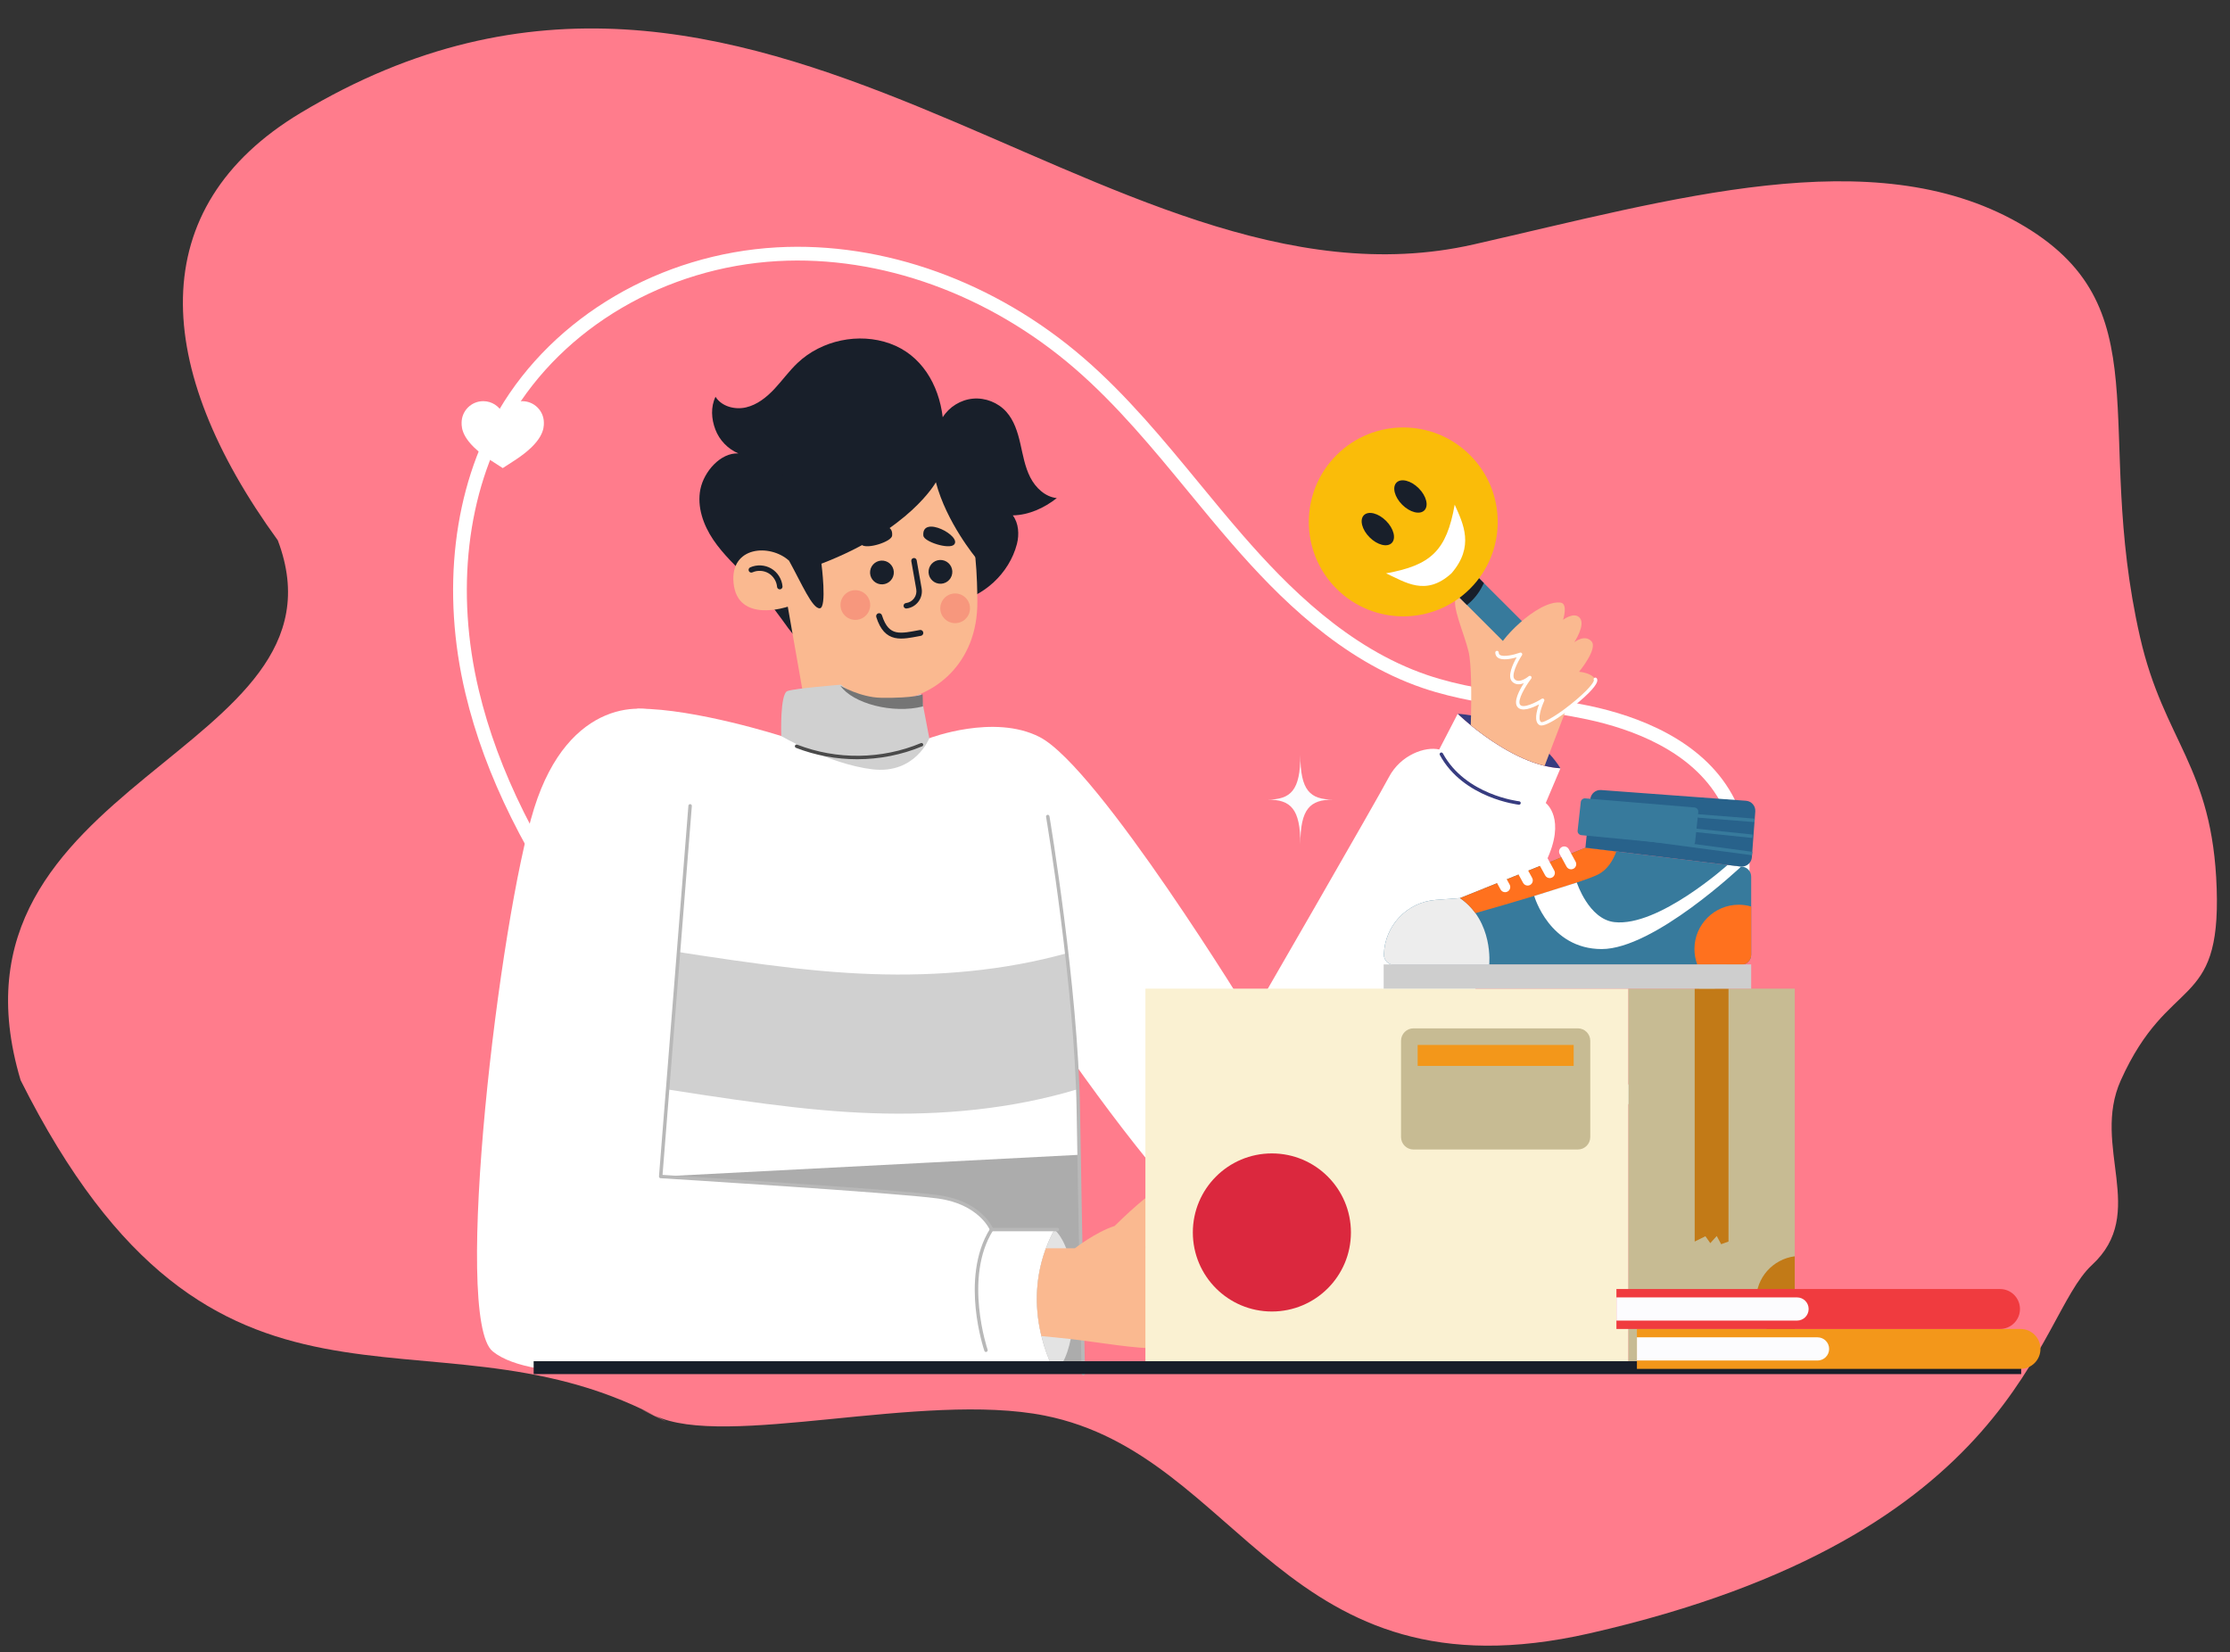 <svg width="301" height="223" viewBox="0 0 301 223" fill="none" xmlns="http://www.w3.org/2000/svg">
<rect x="0" y="0" width="301" height="223" fill="#333333" stroke="none"/>
<g clip-path="url(#clip0_812_566)">
<path fill-rule="evenodd" clip-rule="evenodd" d="M214.538 220.468C272.697 207.246 274.68 177.827 282.348 170.761C290.016 163.694 282.224 154.783 286.266 145.806C292.722 131.468 299.755 136.502 299.203 119.931C298.651 103.36 292.072 100.132 288.849 85.958C282.393 57.559 292.116 41.211 272.419 30.062C252.722 18.914 225.869 26.862 198.916 32.99C148.89 44.363 102.323 -21.831 40.578 15.241C19.3 28.017 20.531 49.587 37.496 72.928C48.412 101.783 -9.395 105.089 2.784 145.806C29.056 198.173 57.199 174.895 88.386 191.069C82.737 188.351 93.618 193.782 88.386 191.069C97.857 195.627 124.484 187.785 141 191.069C167.633 196.364 173.097 229.889 214.538 220.468Z" fill="#FF7C8C"/>
<path d="M116.7 160.969C126.335 166.581 136.839 169.963 147.075 170.749C153.433 171.234 159.39 170.346 165.697 169.404C166.906 169.223 168.122 169.042 169.346 168.869C170.502 168.707 171.65 168.552 172.791 168.398C179.905 167.44 186.625 166.536 193.386 163.945C208.686 158.083 221.398 147.358 229.179 133.748C237.083 119.924 233.887 111.204 232.146 108.096C228.367 101.354 220.302 98.392 214.202 97.095C211.464 96.513 208.622 96.11 205.873 95.721C201.277 95.07 196.525 94.396 192.024 92.862C180.929 89.078 172.476 80.51 166.352 73.469C164.332 71.146 162.343 68.729 160.42 66.391C155.671 60.62 150.762 54.652 145.052 49.721C133.491 39.737 118.875 34.459 104.958 35.241C89.862 36.089 76.052 44.173 68.918 56.338C63.007 66.417 61.445 79.849 64.633 93.19C67.219 104.011 72.61 114.861 81.598 127.333C92.618 142.626 104.1 153.629 116.7 160.969ZM150.774 172.743C149.509 172.743 148.232 172.699 146.933 172.599C136.419 171.792 125.641 168.325 115.766 162.572C102.937 155.098 91.268 143.927 80.092 128.417C70.958 115.743 65.472 104.686 62.828 93.621C59.53 79.819 61.166 65.887 67.317 55.399C74.762 42.705 89.145 34.271 104.854 33.388C119.251 32.581 134.344 38.02 146.264 48.316C152.095 53.351 157.055 59.381 161.853 65.212C163.768 67.54 165.749 69.947 167.752 72.251C173.724 79.117 181.947 87.465 192.623 91.105C196.959 92.583 201.623 93.244 206.134 93.883C208.913 94.277 211.788 94.684 214.588 95.28C221.064 96.657 229.647 99.841 233.765 107.189C237.771 114.34 236.687 124.355 230.791 134.669C222.797 148.651 209.748 159.663 194.049 165.678C187.087 168.346 180.263 169.264 173.039 170.238C171.901 170.391 170.757 170.545 169.605 170.707C168.386 170.879 167.175 171.06 165.971 171.239C160.826 172.008 155.908 172.743 150.774 172.743" fill="white"/>
<path d="M125.435 99.644C125.435 99.644 134.148 96.306 140.328 99.483C148.279 103.571 168.892 137.325 168.892 137.325C168.892 137.325 185.868 107.954 187.459 104.912C189.051 101.87 192.397 100.721 194.261 101.163L196.759 96.34C196.759 96.34 203.893 103.295 210.627 103.701L208.641 108.386C208.641 108.386 211.491 110.482 208.661 116.322C205.832 122.163 186.035 156.72 180.996 163.113C177.817 167.146 168.361 172.075 158.723 161.148C149.086 150.221 138.653 134.231 138.653 134.231" fill="white"/>
<path d="M205.033 108.618C205.025 108.618 205.016 108.618 205.008 108.617C204.934 108.61 197.533 107.763 194.346 101.91C194.285 101.798 194.327 101.657 194.439 101.596C194.551 101.535 194.693 101.576 194.754 101.689C197.822 107.324 204.985 108.148 205.057 108.156C205.184 108.17 205.277 108.284 205.263 108.411C205.251 108.53 205.15 108.618 205.033 108.618" fill="#373C80"/>
<path d="M141.425 110.213C141.425 110.213 145.284 133.081 145.549 149.704C145.814 166.326 146.224 185.369 146.224 185.369H86.841C86.841 185.369 78.684 95.657 86.219 95.657C93.924 95.657 105.452 99.345 105.452 99.345L125.435 99.644" fill="white"/>
<path d="M89.178 158.799L86.108 178.586C86.552 182.82 86.841 185.369 86.841 185.369H146.223C146.223 185.369 145.923 171.377 145.67 156.911L145.477 155.88L89.178 158.799" fill="#ACACAC"/>
<path d="M84.773 146.227C99.505 148.528 108.602 149.947 117.769 150.256C127.108 150.571 136.548 149.708 145.477 147.01C145.261 141.055 144.661 134.539 143.988 128.665C135.502 131.023 126.59 131.776 117.769 131.478C108.502 131.165 99.31 129.719 84.293 127.374C84.361 133.46 84.539 139.916 84.773 146.227Z" fill="#D0D0D0"/>
<path d="M146.224 185.601C146.098 185.601 145.994 185.501 145.992 185.374C145.987 185.184 145.58 166.14 145.317 149.708C145.056 133.293 141.235 110.48 141.196 110.251C141.175 110.125 141.26 110.005 141.386 109.984C141.511 109.961 141.632 110.048 141.654 110.174C141.692 110.403 145.519 133.25 145.781 149.7C146.044 166.132 146.451 185.174 146.456 185.365C146.458 185.493 146.357 185.598 146.229 185.601C146.227 185.601 146.225 185.601 146.224 185.601" fill="#B8B8B8"/>
<path d="M90.131 96.587C93.566 98.697 93.35 101.217 93.151 108.769L89.178 158.799C89.178 158.799 120.881 160.744 126.645 161.544C132.409 162.343 133.843 165.959 133.843 165.959H142.322C136.989 175.849 142.322 185.042 142.322 185.042C142.322 185.042 107.707 185.042 98.665 185.042C89.624 185.042 72.008 186.881 66.504 182.405C60.999 177.929 67.43 123.984 72.099 109.091C76.768 94.199 87.136 94.748 90.131 96.587Z" fill="white"/>
<path d="M144.524 180.738C144.401 181.338 144.255 181.892 144.087 182.396C143.639 183.758 143.039 184.733 142.322 185.041C142.322 185.041 141.689 183.954 141.078 182.117C140.899 181.584 140.725 180.99 140.568 180.34C139.823 177.292 139.476 173.045 141.179 168.484C141.358 167.996 141.566 167.503 141.795 167.01C141.958 166.657 142.131 166.31 142.322 165.956C142.642 166.248 142.927 166.601 143.179 167.01C143.454 167.447 143.7 167.94 143.908 168.484C145.225 171.863 145.303 177.052 144.524 180.738" fill="#E3E3E3"/>
<path d="M133.085 182.485C132.989 182.485 132.899 182.424 132.866 182.328C132.858 182.303 132.016 179.819 131.693 176.57C131.394 173.56 131.49 169.254 133.647 165.836C133.715 165.727 133.859 165.695 133.967 165.763C134.075 165.832 134.107 165.975 134.039 166.083C130.037 172.426 133.272 182.081 133.305 182.177C133.347 182.299 133.282 182.43 133.161 182.472C133.136 182.481 133.11 182.485 133.085 182.485Z" fill="#B8B8B8"/>
<path d="M142.718 166.191H133.843C133.748 166.191 133.663 166.133 133.628 166.046C133.613 166.011 132.161 162.543 126.613 161.774C120.924 160.985 89.481 159.05 89.164 159.031C89.102 159.027 89.043 158.998 89.003 158.951C88.962 158.904 88.941 158.842 88.947 158.78L92.92 108.751C92.931 108.623 93.04 108.529 93.17 108.538C93.298 108.548 93.393 108.66 93.383 108.788L89.428 158.582C92.347 158.762 121.232 160.559 126.677 161.314C131.916 162.041 133.651 165.019 133.993 165.727H142.718C142.846 165.727 142.95 165.831 142.95 165.959C142.95 166.088 142.846 166.191 142.718 166.191" fill="#B8B8B8"/>
<path d="M210.626 103.699C209.915 103.654 209.203 103.542 208.491 103.368C204.507 102.404 200.669 99.642 198.518 97.888C197.414 96.98 196.758 96.341 196.758 96.341C196.758 96.341 197.453 96.375 198.556 96.56C201.112 96.997 205.857 98.246 209.113 101.737C209.668 102.326 210.178 102.976 210.626 103.699" fill="#373C80"/>
<path d="M212.324 93.344L209.113 101.737L208.491 103.368C204.507 102.404 200.669 99.642 198.518 97.888C198.534 97.54 198.546 97.081 198.556 96.56C198.608 93.943 198.629 89.606 198.221 87.937C197.626 85.471 195.845 81.61 196.567 80.641C197.296 79.677 201.918 83.594 202.972 86.446L212.324 93.344" fill="#FAB990"/>
<path d="M207.09 85.502L204.466 88.126L189.759 73.42L192.383 70.796L207.09 85.502Z" fill="#377A9C"/>
<path d="M198.347 81.373C199.248 80.567 199.841 79.672 200.294 78.706L192.383 70.796L189.759 73.42L198.004 81.665C198.127 81.562 198.245 81.465 198.347 81.373" fill="#181F2A"/>
<path d="M180.395 79.461C185.374 84.44 193.446 84.44 198.424 79.461C203.403 74.483 203.403 66.411 198.424 61.432C193.446 56.453 185.374 56.453 180.395 61.432C175.416 66.411 175.416 74.483 180.395 79.461Z" fill="#FABC09"/>
<path d="M187.088 70.302C188.126 71.338 188.468 72.677 187.853 73.292C187.238 73.907 185.899 73.564 184.863 72.527C183.826 71.49 183.484 70.152 184.098 69.537C184.713 68.923 186.052 69.265 187.088 70.302" fill="#181F2A"/>
<path d="M189.265 68.125C190.302 69.162 191.641 69.504 192.255 68.89C192.87 68.275 192.528 66.936 191.491 65.899C190.454 64.862 189.115 64.52 188.5 65.135C187.886 65.749 188.228 67.088 189.265 68.125Z" fill="#181F2A"/>
<path d="M196.351 68.121C195.249 74.343 193.148 76.296 187.085 77.388C189.665 78.554 192.431 80.557 195.911 77.388C199.043 73.771 197.517 70.702 196.351 68.121Z" fill="white"/>
<path d="M210.627 81.336C207.518 80.976 202.024 86.699 202.06 88.079C202.097 89.46 205.237 88.313 205.237 88.313C205.237 88.313 203.461 91.021 204.273 91.841C205.085 92.661 206.496 91.453 206.496 91.453C206.496 91.453 204.332 94.299 204.981 95.244C205.629 96.188 208.222 94.516 208.222 94.516C208.222 94.516 206.985 97.134 207.911 97.667C208.838 98.2 215.901 92.619 215.337 91.692C214.773 90.764 213.133 90.678 213.133 90.678C213.133 90.678 215.727 87.547 214.808 86.557C213.89 85.566 212.495 86.685 212.495 86.685C212.495 86.685 214.009 84.408 213.269 83.443C212.529 82.478 210.976 83.661 210.976 83.661C210.976 83.661 211.696 81.459 210.627 81.336" fill="#FAB990"/>
<path d="M208.046 97.925C207.947 97.925 207.863 97.907 207.796 97.868C207.009 97.415 207.411 95.944 207.74 95.067C206.868 95.536 205.346 96.186 204.789 95.375C204.293 94.652 205.056 93.189 205.686 92.208C205.184 92.408 204.578 92.478 204.108 92.004C203.406 91.296 204.213 89.608 204.717 88.723C203.981 88.932 202.78 89.178 202.19 88.777C201.962 88.621 201.836 88.382 201.828 88.086C201.825 87.958 201.926 87.851 202.054 87.847C202.056 87.847 202.059 87.847 202.06 87.847C202.186 87.847 202.289 87.948 202.292 88.073C202.297 88.222 202.345 88.321 202.451 88.393C202.932 88.72 204.366 88.384 205.157 88.095C205.252 88.061 205.356 88.091 205.419 88.169C205.481 88.247 205.486 88.357 205.431 88.44C204.784 89.427 203.943 91.178 204.438 91.678C205.09 92.338 206.333 91.288 206.345 91.277C206.436 91.2 206.57 91.204 206.655 91.284C206.742 91.366 206.752 91.499 206.681 91.594C205.883 92.643 204.769 94.525 205.172 95.112C205.564 95.684 207.311 94.826 208.097 94.321C208.184 94.265 208.298 94.273 208.375 94.341C208.453 94.409 208.477 94.521 208.432 94.615C208.059 95.406 207.468 97.144 208.027 97.466C208.352 97.606 210.44 96.443 212.858 94.368C214.825 92.68 215.17 91.935 215.136 91.807C215.07 91.697 215.105 91.557 215.215 91.49C215.325 91.424 215.469 91.462 215.535 91.571C215.682 91.814 215.697 92.25 214.49 93.486C213.112 94.897 209.327 97.925 208.046 97.925" fill="white"/>
<path d="M164.819 172.132C164.819 172.132 166.876 174.07 162.606 175.79C162.606 175.79 164.097 177.774 160.594 178.99C160.594 178.99 162.101 182.015 156.538 182.015C152.873 182.015 148.923 181.254 144.524 180.738C143.824 180.654 143.112 180.582 142.389 180.514C141.639 180.441 141.022 180.385 140.568 180.34C139.823 177.292 139.476 173.045 141.179 168.484H145.09C145.09 168.484 147.942 166.27 150.447 165.48C150.447 165.48 156.812 159.132 156.812 160.913C156.812 162.83 154.605 168.461 154.605 168.461C154.605 168.461 162.443 168.461 165.436 168.461C168.428 168.461 167.56 170.663 164.819 172.132" fill="#FAB990"/>
<path d="M128.65 81.344C132.715 80.648 136.231 77.413 137.263 73.42C137.592 72.147 137.502 70.61 136.704 69.564C138.87 69.523 140.944 68.57 142.646 67.231C141.069 67.07 139.777 65.833 139.057 64.421C138.337 63.009 138.075 61.417 137.72 59.872C137.365 58.327 136.88 56.749 135.82 55.571C134.709 54.335 133.002 53.662 131.347 53.806C129.692 53.95 128.127 54.908 127.247 56.318C126.713 51.87 124.35 47.893 120.136 46.375C115.922 44.856 110.891 45.913 107.644 48.997C106.518 50.066 105.607 51.34 104.547 52.475C103.486 53.609 102.216 54.631 100.704 54.985C99.192 55.339 97.407 54.87 96.578 53.557C95.914 54.941 96.014 56.535 96.557 57.971C97.099 59.407 98.249 60.602 99.662 61.201C97.25 61.079 95.019 63.66 94.538 66.027C94.058 68.394 94.929 70.862 96.281 72.863C97.632 74.865 99.439 76.507 101.105 78.254C102.711 79.937 104.198 81.733 105.552 83.624C106.674 85.189 107.841 86.927 109.672 87.527C110.849 87.912 112.129 87.758 113.349 87.542C119.16 86.512 122.833 82.34 128.65 81.344" fill="#181F2A"/>
<path d="M109.006 97.087L106.333 81.887C106.333 81.887 99.542 84.216 99.012 78.668C98.54 73.725 103.919 73.353 106.502 75.677C106.502 75.677 101.866 58.414 116.804 57.054C131.741 55.694 131.869 76.152 131.922 81.103C132.016 89.822 125.755 94.002 121.231 94.432L121.154 97.662C121.154 97.662 121.509 102.341 117.113 102.514C111.253 102.744 109.006 97.087 109.006 97.087" fill="#FAB990"/>
<path d="M122.28 82.131C122.311 82.135 122.342 82.135 122.373 82.131C123.019 82.052 123.586 81.719 123.973 81.197C124.36 80.675 124.509 80.034 124.397 79.395L123.732 75.623C123.697 75.423 123.504 75.288 123.305 75.324C123.104 75.359 122.971 75.55 123.006 75.75L123.672 79.522C123.748 79.961 123.645 80.401 123.38 80.759C123.115 81.117 122.726 81.345 122.283 81.399C122.08 81.424 121.937 81.609 121.962 81.81C121.983 81.98 122.118 82.109 122.28 82.131" fill="#181F2A"/>
<path d="M128.759 73.526C129.939 72.403 124.372 69.417 124.63 72.301C124.703 73.119 128.064 74.187 128.759 73.526Z" fill="#181F2A"/>
<path d="M116.29 73.526C115.109 72.403 120.677 69.417 120.418 72.301C120.345 73.119 116.985 74.187 116.29 73.526Z" fill="#181F2A"/>
<path d="M117.454 77.043C117.328 77.92 117.938 78.734 118.816 78.859C119.693 78.984 120.506 78.374 120.631 77.497C120.757 76.619 120.147 75.806 119.269 75.681C118.392 75.556 117.579 76.166 117.454 77.043" fill="#181F2A"/>
<path d="M125.349 76.961C125.224 77.838 125.833 78.651 126.711 78.776C127.589 78.902 128.402 78.292 128.527 77.414C128.652 76.536 128.042 75.724 127.165 75.598C126.287 75.473 125.474 76.083 125.349 76.961Z" fill="#181F2A"/>
<path d="M105.206 79.545C105.231 79.549 105.257 79.549 105.285 79.547C105.488 79.53 105.638 79.351 105.621 79.148C105.538 78.163 104.956 77.24 104.103 76.738C103.249 76.236 102.16 76.177 101.258 76.583C101.073 76.667 100.99 76.886 101.073 77.071C101.158 77.256 101.376 77.337 101.561 77.255C102.249 76.944 103.079 76.99 103.73 77.372C104.38 77.755 104.823 78.459 104.887 79.211C104.902 79.386 105.037 79.523 105.206 79.545Z" fill="#181F2A"/>
<path d="M131.73 75.297C131.73 75.297 127.755 70.539 126.324 65.092C126.324 65.092 122.808 71.512 110.876 76.084C110.876 76.084 111.656 82.083 110.643 82.108C109.63 82.133 108.227 78.808 106.502 75.678C104.778 72.546 102.338 69.744 102.338 69.744L109.739 56.985L114.398 55.334L120.038 55.023L125.074 57.144L129.081 59.705L132.273 65.649L133.122 70.474L131.73 75.297" fill="#181F2A"/>
<path d="M117.094 82.821C116.255 83.988 114.536 83.945 113.756 82.737C113.323 82.066 113.346 81.158 113.812 80.51C114.65 79.341 116.37 79.384 117.15 80.593C117.583 81.265 117.56 82.172 117.094 82.821Z" fill="#F7977D"/>
<path d="M130.564 83.263C129.725 84.431 128.007 84.389 127.227 83.18C126.794 82.509 126.816 81.602 127.282 80.953C128.121 79.784 129.841 79.827 130.62 81.036C131.053 81.708 131.03 82.615 130.564 83.263Z" fill="#F7977D"/>
<path d="M125.434 99.644L124.29 93.635C124.29 93.635 122.887 94.554 118.463 94.475C115.818 94.427 113.512 92.418 113.512 92.418C113.512 92.418 107.316 92.905 106.286 93.274C105.254 93.642 105.452 99.345 105.452 99.345C105.452 99.345 111.923 103.137 117.73 103.835C123.537 104.535 125.434 99.644 125.434 99.644" fill="#D0D0D0"/>
<path d="M124.538 93.717L124.576 95.351C120.499 96.392 115.084 94.945 113.44 92.562C113.44 92.562 116.174 94.136 118.897 94.181C123.453 94.256 124.538 93.717 124.538 93.717Z" fill="#757575"/>
<path d="M115.694 102.478C112.882 102.478 110.07 101.966 107.438 100.939C107.318 100.892 107.259 100.758 107.306 100.639C107.353 100.519 107.487 100.46 107.606 100.507C112.936 102.585 119.018 102.511 124.295 100.304C124.413 100.255 124.549 100.311 124.598 100.429C124.648 100.547 124.592 100.683 124.474 100.732C121.694 101.895 118.694 102.478 115.694 102.478" fill="#4A4A4A"/>
<path d="M219.803 133.444H154.605V185.041H219.803V133.444Z" fill="#FAF1D2"/>
<path d="M219.803 133.444H242.252V185.041H219.803V133.444Z" fill="#C7BB93"/>
<path d="M233.31 167.579V133.444H228.745V167.579L230.193 166.862L230.852 167.794L231.72 166.832L232.318 167.939L233.31 167.579" fill="#C27A17"/>
<path d="M190.79 155.157H212.97C213.899 155.157 214.651 154.404 214.651 153.476V140.483C214.651 139.555 213.899 138.802 212.97 138.802H190.79C189.862 138.802 189.109 139.555 189.109 140.483V153.476C189.109 154.404 189.862 155.157 190.79 155.157Z" fill="#C7BB93"/>
<path d="M212.41 143.873V141.043H191.351V143.873H212.41Z" fill="#F3971A"/>
<path d="M182.345 166.353C182.345 172.245 177.568 177.022 171.676 177.022C165.783 177.022 161.007 172.245 161.007 166.353C161.007 160.46 165.783 155.684 171.676 155.684C177.568 155.684 182.345 160.46 182.345 166.353Z" fill="#DB283E"/>
<path d="M242.252 169.57C239.311 169.948 237.036 172.455 237.036 175.499C237.036 178.543 239.311 181.051 242.252 181.428V169.57Z" fill="#C27A17"/>
<path d="M235.015 130.228C235.764 130.228 236.37 129.62 236.37 128.872V118.322C236.37 117.573 235.764 116.967 235.015 116.967L213.996 114.42L197.07 121.218L193.803 121.464C189.918 121.757 186.889 124.946 186.796 128.84C186.778 129.601 187.39 130.228 188.151 130.228H188.3H235.015" fill="#377A9C"/>
<path d="M197.07 121.218L193.803 121.464C189.918 121.756 186.889 124.946 186.796 128.84C186.778 129.601 187.39 130.228 188.151 130.228H201.01C201.01 130.228 201.638 124.385 197.07 121.218" fill="#EDEDED"/>
<path d="M213.996 114.42L197.07 121.218C197.936 121.819 198.614 122.516 199.147 123.251C202.998 122.158 213.443 119.15 215.659 118.057C216.99 117.4 217.743 116.093 218.166 114.925L213.996 114.42" fill="#FF711E"/>
<path d="M207.087 120.935C207.087 120.935 209.129 128.101 216.195 128.101C223.26 128.101 235.015 116.967 235.015 116.967L233.191 116.745C233.191 116.745 223.876 125.138 217.91 124.465C214.44 124.073 212.837 119.125 212.837 119.125L207.087 120.935" fill="white"/>
<path d="M234.696 122.117C231.391 122.117 228.712 124.797 228.712 128.101C228.712 128.851 228.856 129.566 229.108 130.228H235.015C235.764 130.228 236.37 129.62 236.37 128.872V122.359C235.839 122.204 235.278 122.117 234.696 122.117Z" fill="#FF711E"/>
<path d="M213.996 114.42L214.661 107.852C214.735 107.122 215.377 106.583 216.11 106.637L235.672 108.084C236.42 108.139 236.98 108.79 236.924 109.537L236.464 115.712C236.411 116.419 235.822 116.967 235.112 116.967H235.015L213.996 114.42" fill="#28628B"/>
<path d="M236.817 110.963L214.529 109.207L214.565 108.745L236.853 110.501L236.817 110.963Z" fill="#377A9C"/>
<path d="M236.514 113.105L214.415 110.812L214.463 110.351L236.562 112.643L236.514 113.105Z" fill="#377A9C"/>
<path d="M236.471 115.435L214.187 112.463L214.248 112.002L236.533 114.975L236.471 115.435" fill="#377A9C"/>
<path d="M212.06 117.336C211.813 117.336 211.575 117.205 211.448 116.973L210.524 115.278C210.34 114.94 210.465 114.517 210.802 114.334C211.139 114.151 211.562 114.274 211.747 114.612L212.671 116.307C212.855 116.645 212.73 117.067 212.392 117.252C212.287 117.309 212.173 117.336 212.06 117.336" fill="white"/>
<path d="M209.177 118.523C208.931 118.523 208.692 118.391 208.565 118.16L207.641 116.465C207.458 116.127 207.582 115.704 207.92 115.52C208.256 115.337 208.68 115.461 208.864 115.798L209.788 117.494C209.972 117.831 209.847 118.254 209.51 118.438C209.404 118.496 209.29 118.523 209.177 118.523" fill="white"/>
<path d="M206.198 119.531C205.951 119.531 205.712 119.401 205.586 119.169L204.758 117.651C204.575 117.314 204.699 116.891 205.037 116.707C205.373 116.524 205.797 116.647 205.981 116.985L206.808 118.502C206.992 118.84 206.868 119.262 206.53 119.447C206.424 119.504 206.31 119.531 206.198 119.531" fill="white"/>
<path d="M203.155 120.425C202.909 120.425 202.67 120.294 202.543 120.062L201.876 118.838C201.692 118.5 201.817 118.077 202.154 117.894C202.491 117.711 202.914 117.834 203.098 118.172L203.766 119.396C203.95 119.733 203.825 120.156 203.488 120.34C203.382 120.398 203.268 120.425 203.155 120.425" fill="white"/>
<path d="M213.974 107.761L228.719 108.989C229.032 109.015 229.262 109.294 229.229 109.606L228.803 113.64C228.77 113.946 228.498 114.168 228.192 114.139L213.448 112.726C213.137 112.697 212.91 112.418 212.944 112.107L213.37 108.257C213.403 107.956 213.671 107.735 213.974 107.761" fill="#377A9C"/>
<path d="M236.37 133.444H186.763V130.174H236.37V133.444Z" fill="#CECECE"/>
<path d="M175.519 101.905C175.519 106.69 176.811 107.926 179.949 107.926C176.811 107.926 175.519 109.163 175.519 113.948C175.519 109.163 174.226 107.926 171.089 107.926C174.226 107.926 175.519 106.69 175.519 101.905Z" fill="#FCFCFE"/>
<path d="M272.814 185.472H72.031V183.732H272.814V185.472Z" fill="#181F2A"/>
<path d="M69.446 62.155L67.859 63.182L66.272 62.156C62.305 59.591 62.305 57.759 62.305 57.07C62.305 55.456 63.612 54.148 65.228 54.148C66.384 54.148 67.383 54.82 67.859 55.794C68.333 54.82 69.332 54.148 70.488 54.148C72.103 54.148 73.411 55.456 73.411 57.07C73.411 57.759 73.411 59.59 69.446 62.155Z" fill="white"/>
<path d="M272.722 184.766H220.947V179.377H272.722C274.21 179.377 275.416 180.584 275.416 182.072C275.416 183.56 274.21 184.766 272.722 184.766Z" fill="#F3971A"/>
<path d="M245.327 183.637H220.947V180.507H245.327C246.192 180.507 246.892 181.208 246.892 182.072C246.892 182.936 246.192 183.637 245.327 183.637Z" fill="#FCFCFE"/>
<path d="M269.957 179.377H218.181V173.988H269.957C271.445 173.988 272.651 175.195 272.651 176.683C272.651 178.171 271.445 179.377 269.957 179.377" fill="#F03B3F"/>
<path d="M242.562 178.248H218.181V175.119H242.562C243.426 175.119 244.127 175.819 244.127 176.683C244.127 177.547 243.426 178.248 242.562 178.248" fill="#FCFCFE"/>
<path fill-rule="evenodd" clip-rule="evenodd" d="M118.54 82.785C118.75 82.719 118.975 82.835 119.042 83.046C119.292 83.838 119.586 84.364 119.903 84.711C120.215 85.051 120.563 85.235 120.957 85.324C121.362 85.415 121.827 85.408 122.37 85.342C122.792 85.29 123.238 85.207 123.722 85.116C123.863 85.089 124.008 85.062 124.156 85.035C124.373 84.995 124.581 85.139 124.621 85.356C124.661 85.574 124.517 85.782 124.3 85.822C124.161 85.847 124.023 85.873 123.886 85.899C123.397 85.991 122.917 86.081 122.466 86.136C121.886 86.207 121.316 86.225 120.782 86.104C120.237 85.982 119.741 85.719 119.313 85.251C118.891 84.79 118.55 84.147 118.279 83.287C118.212 83.076 118.329 82.852 118.54 82.785Z" fill="#181F2A"/>
</g>
<defs>
<clipPath id="clip0_812_566">
<rect width="301" height="223" fill="white"/>
</clipPath>
</defs>
</svg>
